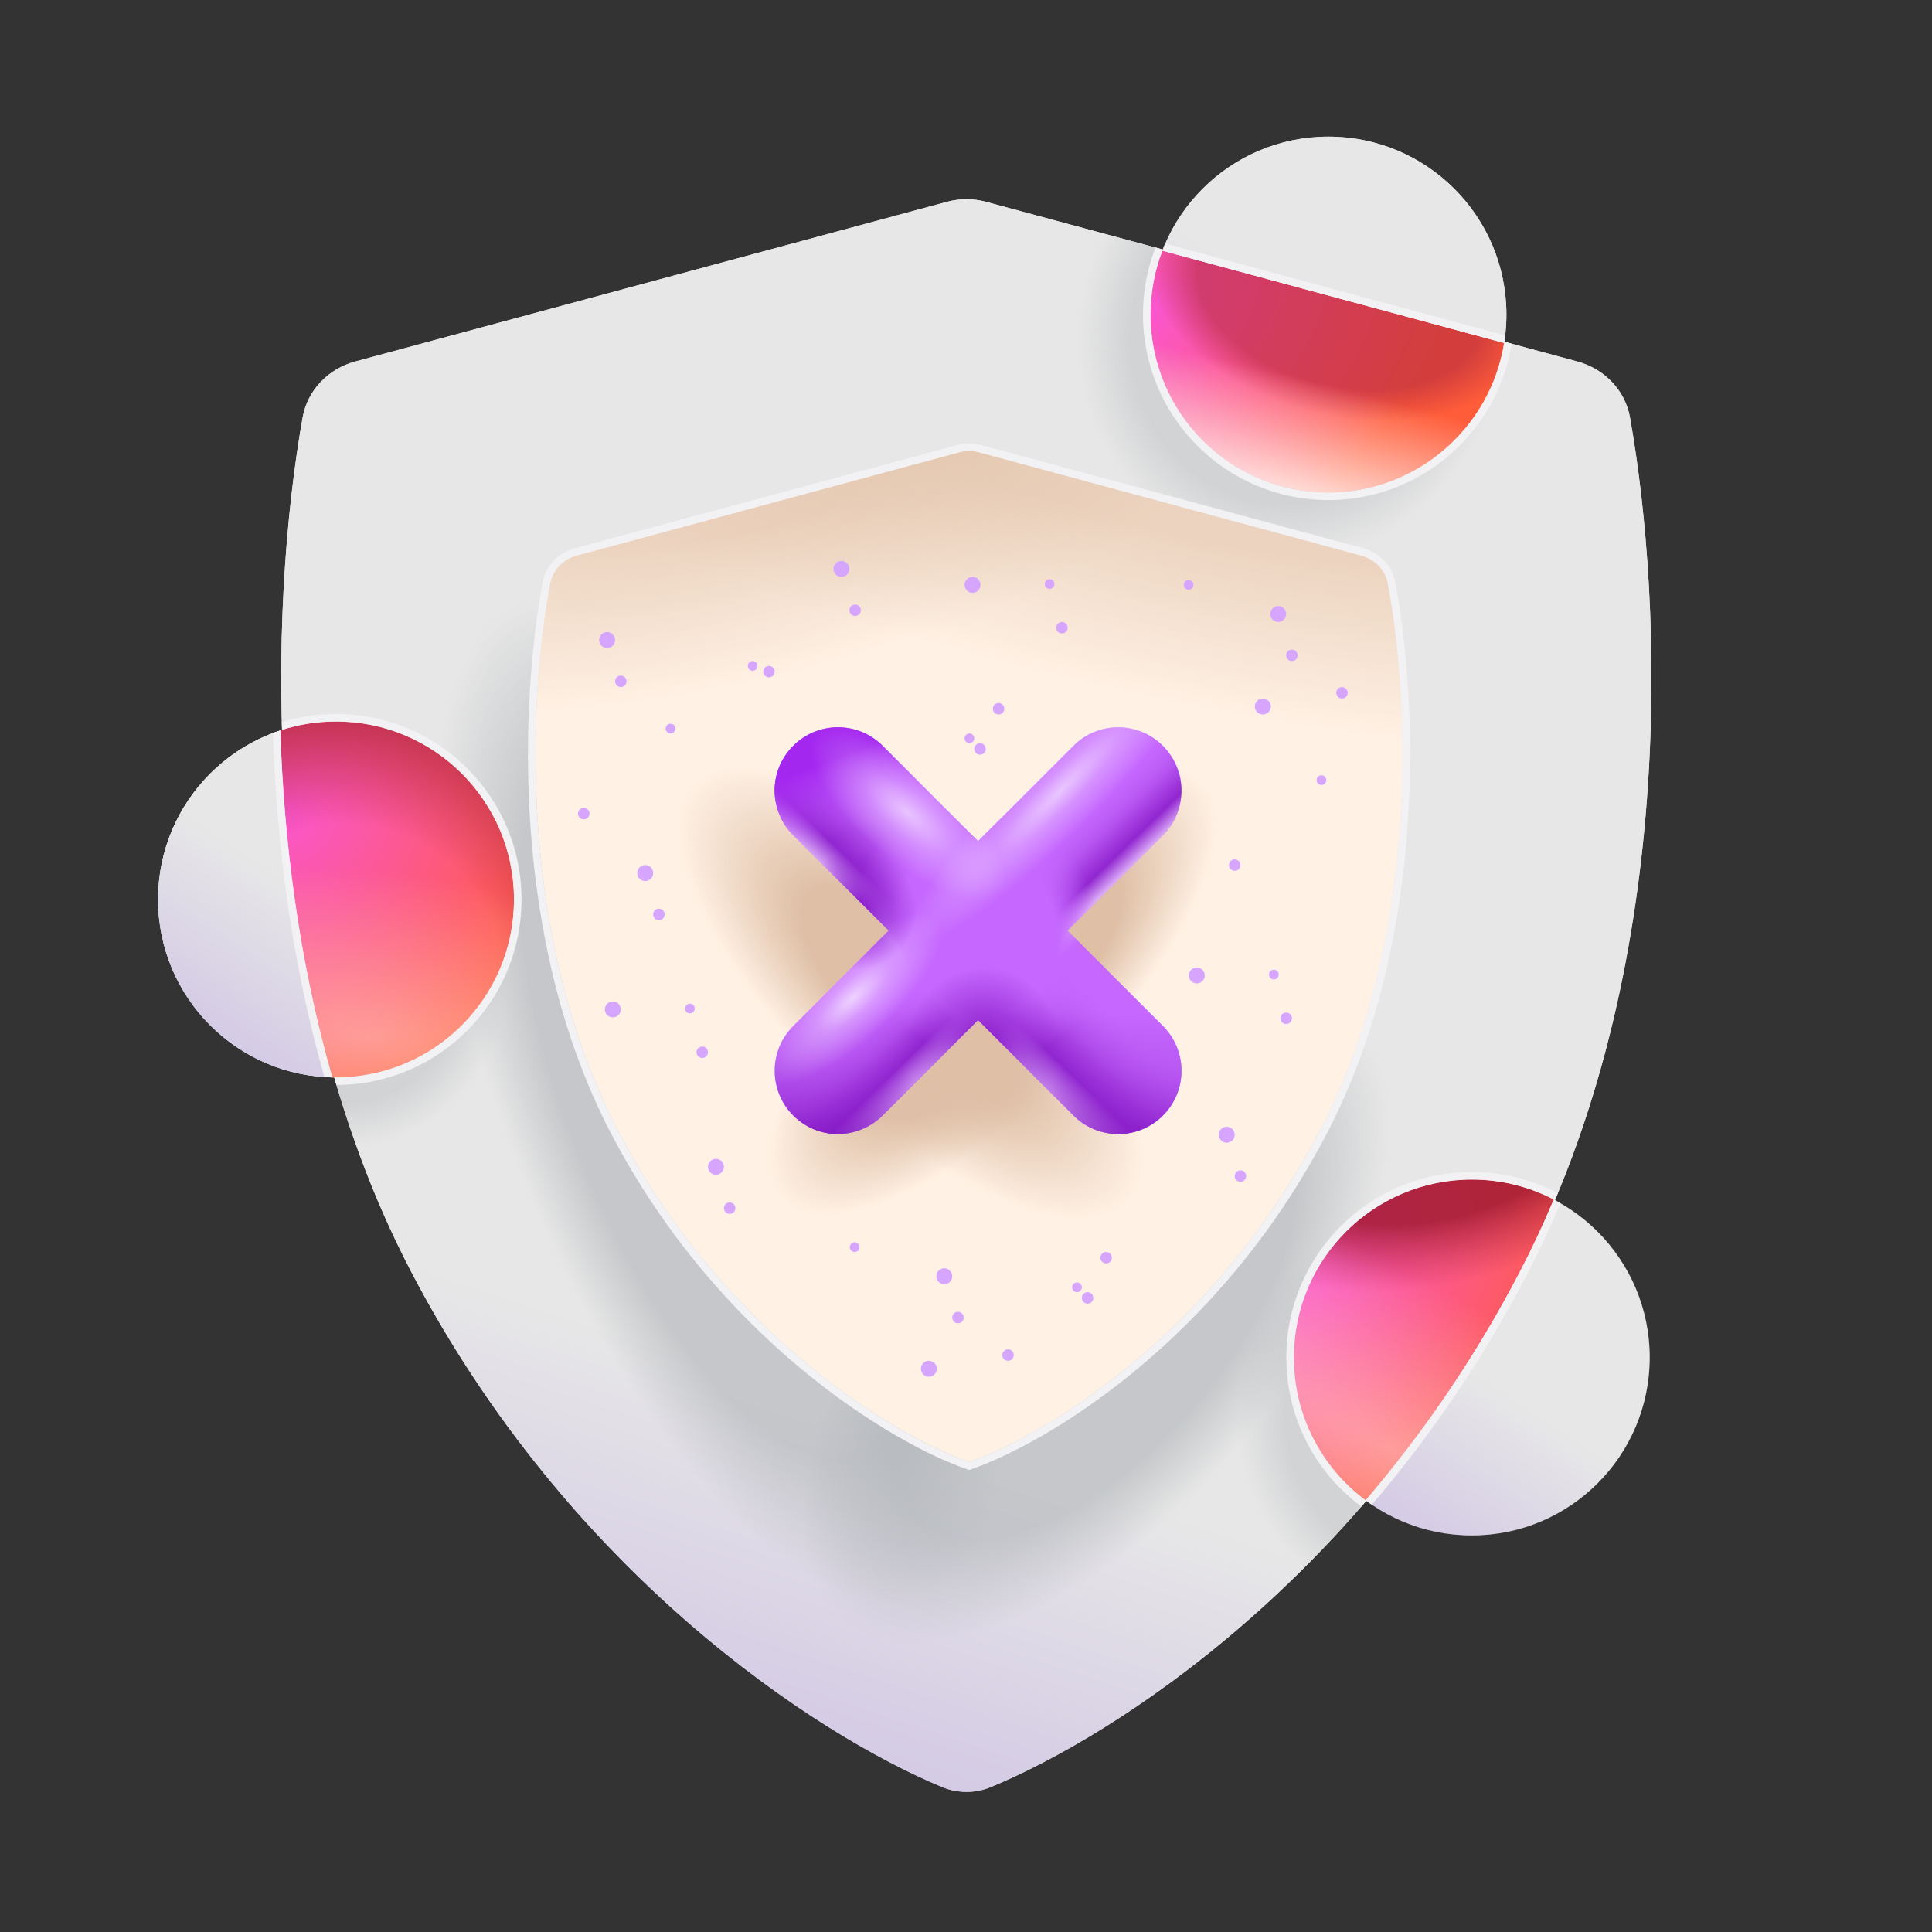 <svg width="192" height="192" viewBox="0 0 192 192" fill="none" xmlns="http://www.w3.org/2000/svg">
<rect x="0" y="0" width="192" height="192" fill="#333333" stroke="none"/>
<path d="M33.029 107.069C33.151 107.071 33.273 107.072 33.395 107.072C43.162 107.072 51.079 99.155 51.079 89.389C51.079 79.622 43.162 71.705 33.395 71.705C31.463 71.705 29.602 72.015 27.861 72.588C28.202 83.449 29.666 95.372 33.029 107.069Z" fill="#F5858F"/>
<path d="M30.077 41.486C26.813 59.827 25.302 96.616 40.887 126.426C56.463 156.221 80.946 172.333 93.627 177.594C95.181 178.239 96.918 178.239 98.472 177.595C110.826 172.474 135.297 156.809 151.16 126.426C166.77 96.528 165.255 59.843 161.985 41.487C161.5 38.763 159.427 36.648 156.756 35.926L98.005 20.061C96.725 19.715 95.376 19.715 94.096 20.06L35.305 35.927C32.635 36.648 30.562 38.763 30.077 41.486Z" fill="url(#paint0_linear_896_5857)"/>
<path d="M30.077 41.486C26.813 59.827 25.302 96.616 40.887 126.426C56.463 156.221 80.946 172.333 93.627 177.594C95.181 178.239 96.918 178.239 98.472 177.595C110.826 172.474 135.297 156.809 151.16 126.426C166.77 96.528 165.255 59.843 161.985 41.487C161.5 38.763 159.427 36.648 156.756 35.926L98.005 20.061C96.725 19.715 95.376 19.715 94.096 20.06L35.305 35.927C32.635 36.648 30.562 38.763 30.077 41.486Z" fill="url(#paint1_radial_896_5857)" fill-opacity="0.6"/>
<path d="M30.077 41.486C26.813 59.827 25.302 96.616 40.887 126.426C56.463 156.221 80.946 172.333 93.627 177.594C95.181 178.239 96.918 178.239 98.472 177.595C110.826 172.474 135.297 156.809 151.16 126.426C166.77 96.528 165.255 59.843 161.985 41.487C161.5 38.763 159.427 36.648 156.756 35.926L98.005 20.061C96.725 19.715 95.376 19.715 94.096 20.06L35.305 35.927C32.635 36.648 30.562 38.763 30.077 41.486Z" fill="url(#paint2_radial_896_5857)" fill-opacity="0.4"/>
<path d="M30.077 41.486C26.813 59.827 25.302 96.616 40.887 126.426C56.463 156.221 80.946 172.333 93.627 177.594C95.181 178.239 96.918 178.239 98.472 177.595C110.826 172.474 135.297 156.809 151.16 126.426C166.77 96.528 165.255 59.843 161.985 41.487C161.5 38.763 159.427 36.648 156.756 35.926L98.005 20.061C96.725 19.715 95.376 19.715 94.096 20.06L35.305 35.927C32.635 36.648 30.562 38.763 30.077 41.486Z" fill="url(#paint3_radial_896_5857)" fill-opacity="0.4"/>
<path d="M30.077 41.486C26.813 59.827 25.302 96.616 40.887 126.426C56.463 156.221 80.946 172.333 93.627 177.594C95.181 178.239 96.918 178.239 98.472 177.595C110.826 172.474 135.297 156.809 151.16 126.426C166.77 96.528 165.255 59.843 161.985 41.487C161.5 38.763 159.427 36.648 156.756 35.926L98.005 20.061C96.725 19.715 95.376 19.715 94.096 20.06L35.305 35.927C32.635 36.648 30.562 38.763 30.077 41.486Z" fill="url(#paint4_radial_896_5857)" fill-opacity="0.4"/>
<path d="M30.077 41.486C26.813 59.827 25.302 96.616 40.887 126.426C56.463 156.221 80.946 172.333 93.627 177.594C95.181 178.239 96.918 178.239 98.472 177.595C110.826 172.474 135.297 156.809 151.16 126.426C166.77 96.528 165.255 59.843 161.985 41.487C161.5 38.763 159.427 36.648 156.756 35.926L98.005 20.061C96.725 19.715 95.376 19.715 94.096 20.06L35.305 35.927C32.635 36.648 30.562 38.763 30.077 41.486Z" fill="url(#paint5_radial_896_5857)" fill-opacity="0.6"/>
<path d="M30.077 41.486C26.813 59.827 25.302 96.616 40.887 126.426C56.463 156.221 80.946 172.333 93.627 177.594C95.181 178.239 96.918 178.239 98.472 177.595C110.826 172.474 135.297 156.809 151.16 126.426C166.77 96.528 165.255 59.843 161.985 41.487C161.5 38.763 159.427 36.648 156.756 35.926L98.005 20.061C96.725 19.715 95.376 19.715 94.096 20.06L35.305 35.927C32.635 36.648 30.562 38.763 30.077 41.486Z" fill="url(#paint6_linear_896_5857)"/>
<path d="M30.077 41.486C26.813 59.827 25.302 96.616 40.887 126.426C56.463 156.221 80.946 172.333 93.627 177.594C95.181 178.239 96.918 178.239 98.472 177.595C110.826 172.474 135.297 156.809 151.16 126.426C166.77 96.528 165.255 59.843 161.985 41.487C161.5 38.763 159.427 36.648 156.756 35.926L98.005 20.061C96.725 19.715 95.376 19.715 94.096 20.06L35.305 35.927C32.635 36.648 30.562 38.763 30.077 41.486Z" fill="url(#paint7_radial_896_5857)" fill-opacity="0.6"/>
<path d="M30.077 41.486C26.813 59.827 25.302 96.616 40.887 126.426C56.463 156.221 80.946 172.333 93.627 177.594C95.181 178.239 96.918 178.239 98.472 177.595C110.826 172.474 135.297 156.809 151.16 126.426C166.77 96.528 165.255 59.843 161.985 41.487C161.5 38.763 159.427 36.648 156.756 35.926L98.005 20.061C96.725 19.715 95.376 19.715 94.096 20.06L35.305 35.927C32.635 36.648 30.562 38.763 30.077 41.486Z" fill="url(#paint8_radial_896_5857)" fill-opacity="0.4"/>
<path d="M30.077 41.486C26.813 59.827 25.302 96.616 40.887 126.426C56.463 156.221 80.946 172.333 93.627 177.594C95.181 178.239 96.918 178.239 98.472 177.595C110.826 172.474 135.297 156.809 151.16 126.426C166.77 96.528 165.255 59.843 161.985 41.487C161.5 38.763 159.427 36.648 156.756 35.926L98.005 20.061C96.725 19.715 95.376 19.715 94.096 20.06L35.305 35.927C32.635 36.648 30.562 38.763 30.077 41.486Z" fill="url(#paint9_radial_896_5857)" fill-opacity="0.4"/>
<path d="M30.077 41.486C26.813 59.827 25.302 96.616 40.887 126.426C56.463 156.221 80.946 172.333 93.627 177.594C95.181 178.239 96.918 178.239 98.472 177.595C110.826 172.474 135.297 156.809 151.16 126.426C166.77 96.528 165.255 59.843 161.985 41.487C161.5 38.763 159.427 36.648 156.756 35.926L98.005 20.061C96.725 19.715 95.376 19.715 94.096 20.06L35.305 35.927C32.635 36.648 30.562 38.763 30.077 41.486Z" fill="url(#paint10_radial_896_5857)" fill-opacity="0.4"/>
<path d="M30.077 41.486C26.813 59.827 25.302 96.616 40.887 126.426C56.463 156.221 80.946 172.333 93.627 177.594C95.181 178.239 96.918 178.239 98.472 177.595C110.826 172.474 135.297 156.809 151.16 126.426C166.77 96.528 165.255 59.843 161.985 41.487C161.5 38.763 159.427 36.648 156.756 35.926L98.005 20.061C96.725 19.715 95.376 19.715 94.096 20.06L35.305 35.927C32.635 36.648 30.562 38.763 30.077 41.486Z" fill="url(#paint11_radial_896_5857)" fill-opacity="0.6"/>
<circle cx="33.395" cy="89.389" r="17.684" fill="url(#paint12_linear_896_5857)"/>
<circle cx="33.395" cy="89.389" r="17.684" fill="url(#paint13_linear_896_5857)"/>
<circle cx="33.395" cy="89.389" r="17.684" fill="url(#paint14_linear_896_5857)"/>
<path d="M54.669 57.996C52.533 69.392 51.374 93.143 61.403 112.326C71.932 132.466 88.892 142.726 96.31 145.291C103.454 142.814 120.439 132.905 131.183 112.326C141.228 93.086 140.066 69.405 137.926 57.997C137.671 56.637 136.636 55.575 135.3 55.214L97.287 44.949C96.647 44.776 95.973 44.776 95.333 44.949L57.295 55.215C55.96 55.575 54.924 56.637 54.669 57.996Z" fill="url(#paint15_radial_896_5857)"/>
<path d="M54.669 57.996C52.533 69.392 51.374 93.143 61.403 112.326C71.932 132.466 88.892 142.726 96.31 145.291C103.454 142.814 120.439 132.905 131.183 112.326C141.228 93.086 140.066 69.405 137.926 57.997C137.671 56.637 136.636 55.575 135.3 55.214L97.287 44.949C96.647 44.776 95.973 44.776 95.333 44.949L57.295 55.215C55.96 55.575 54.924 56.637 54.669 57.996Z" fill="url(#paint16_radial_896_5857)" fill-opacity="0.6"/>
<path d="M54.669 57.996C52.533 69.392 51.374 93.143 61.403 112.326C71.932 132.466 88.892 142.726 96.31 145.291C103.454 142.814 120.439 132.905 131.183 112.326C141.228 93.086 140.066 69.405 137.926 57.997C137.671 56.637 136.636 55.575 135.3 55.214L97.287 44.949C96.647 44.776 95.973 44.776 95.333 44.949L57.295 55.215C55.96 55.575 54.924 56.637 54.669 57.996Z" fill="url(#paint17_radial_896_5857)" fill-opacity="0.6"/>
<path d="M54.669 57.996C52.533 69.392 51.374 93.143 61.403 112.326C71.932 132.466 88.892 142.726 96.31 145.291C103.454 142.814 120.439 132.905 131.183 112.326C141.228 93.086 140.066 69.405 137.926 57.997C137.671 56.637 136.636 55.575 135.3 55.214L97.287 44.949C96.647 44.776 95.973 44.776 95.333 44.949L57.295 55.215C55.96 55.575 54.924 56.637 54.669 57.996Z" fill="url(#paint18_radial_896_5857)"/>
<path d="M54.669 57.996C52.533 69.392 51.374 93.143 61.403 112.326C71.932 132.466 88.892 142.726 96.31 145.291C103.454 142.814 120.439 132.905 131.183 112.326C141.228 93.086 140.066 69.405 137.926 57.997C137.671 56.637 136.636 55.575 135.3 55.214L97.287 44.949C96.647 44.776 95.973 44.776 95.333 44.949L57.295 55.215C55.96 55.575 54.924 56.637 54.669 57.996Z" fill="url(#paint19_radial_896_5857)"/>
<path fill-rule="evenodd" clip-rule="evenodd" d="M96.31 146.085L96.065 146C88.483 143.378 71.364 132.998 60.738 112.674C50.598 93.277 51.781 69.33 53.932 57.858C54.243 56.199 55.503 54.922 57.099 54.491L95.137 44.225L95.332 44.947L95.137 44.225C95.905 44.017 96.715 44.017 97.483 44.225L135.496 54.49C137.092 54.921 138.352 56.199 138.664 57.859C140.818 69.344 142.004 93.221 131.847 112.673C121.005 133.441 103.858 143.467 96.556 146L96.31 146.085ZM96.31 145.291C88.892 142.726 71.932 132.466 61.403 112.326C51.374 93.143 52.533 69.392 54.669 57.996C54.924 56.637 55.96 55.575 57.295 55.215L95.333 44.949C95.973 44.776 96.647 44.776 97.287 44.949L135.3 55.214C136.635 55.575 137.671 56.637 137.926 57.997C140.066 69.405 141.228 93.086 131.183 112.326C120.438 132.905 103.454 142.814 96.31 145.291Z" fill="#F2F1F3"/>
<path d="M115.568 74.118C113.113 71.663 109.134 71.663 106.679 74.118L97.198 83.599L87.717 74.118C85.263 71.663 81.283 71.663 78.829 74.118C76.374 76.572 76.374 80.552 78.829 83.006L88.31 92.487L78.829 101.968C76.374 104.423 76.374 108.402 78.829 110.856C81.283 113.311 85.263 113.311 87.717 110.856L97.198 101.376L106.679 110.856C109.134 113.311 113.113 113.311 115.568 110.856C118.022 108.402 118.022 104.423 115.568 101.968L106.087 92.487L115.568 83.006C118.022 80.552 118.022 76.572 115.568 74.118Z" fill="#C668FF"/>
<path d="M115.568 74.118C113.113 71.663 109.134 71.663 106.679 74.118L97.198 83.599L87.717 74.118C85.263 71.663 81.283 71.663 78.829 74.118C76.374 76.572 76.374 80.552 78.829 83.006L88.31 92.487L78.829 101.968C76.374 104.423 76.374 108.402 78.829 110.856C81.283 113.311 85.263 113.311 87.717 110.856L97.198 101.376L106.679 110.856C109.134 113.311 113.113 113.311 115.568 110.856C118.022 108.402 118.022 104.423 115.568 101.968L106.087 92.487L115.568 83.006C118.022 80.552 118.022 76.572 115.568 74.118Z" fill="url(#paint20_linear_896_5857)"/>
<path d="M115.568 74.118C113.113 71.663 109.134 71.663 106.679 74.118L97.198 83.599L87.717 74.118C85.263 71.663 81.283 71.663 78.829 74.118C76.374 76.572 76.374 80.552 78.829 83.006L88.31 92.487L78.829 101.968C76.374 104.423 76.374 108.402 78.829 110.856C81.283 113.311 85.263 113.311 87.717 110.856L97.198 101.376L106.679 110.856C109.134 113.311 113.113 113.311 115.568 110.856C118.022 108.402 118.022 104.423 115.568 101.968L106.087 92.487L115.568 83.006C118.022 80.552 118.022 76.572 115.568 74.118Z" fill="url(#paint21_linear_896_5857)"/>
<path d="M115.568 74.118C113.113 71.663 109.134 71.663 106.679 74.118L97.198 83.599L87.717 74.118C85.263 71.663 81.283 71.663 78.829 74.118C76.374 76.572 76.374 80.552 78.829 83.006L88.31 92.487L78.829 101.968C76.374 104.423 76.374 108.402 78.829 110.856C81.283 113.311 85.263 113.311 87.717 110.856L97.198 101.376L106.679 110.856C109.134 113.311 113.113 113.311 115.568 110.856C118.022 108.402 118.022 104.423 115.568 101.968L106.087 92.487L115.568 83.006C118.022 80.552 118.022 76.572 115.568 74.118Z" fill="url(#paint22_linear_896_5857)"/>
<path d="M115.568 74.118C113.113 71.663 109.134 71.663 106.679 74.118L97.198 83.599L87.717 74.118C85.263 71.663 81.283 71.663 78.829 74.118C76.374 76.572 76.374 80.552 78.829 83.006L88.31 92.487L78.829 101.968C76.374 104.423 76.374 108.402 78.829 110.856C81.283 113.311 85.263 113.311 87.717 110.856L97.198 101.376L106.679 110.856C109.134 113.311 113.113 113.311 115.568 110.856C118.022 108.402 118.022 104.423 115.568 101.968L106.087 92.487L115.568 83.006C118.022 80.552 118.022 76.572 115.568 74.118Z" fill="url(#paint23_linear_896_5857)"/>
<path d="M115.568 74.118C113.113 71.663 109.134 71.663 106.679 74.118L97.198 83.599L87.717 74.118C85.263 71.663 81.283 71.663 78.829 74.118C76.374 76.572 76.374 80.552 78.829 83.006L88.31 92.487L78.829 101.968C76.374 104.423 76.374 108.402 78.829 110.856C81.283 113.311 85.263 113.311 87.717 110.856L97.198 101.376L106.679 110.856C109.134 113.311 113.113 113.311 115.568 110.856C118.022 108.402 118.022 104.423 115.568 101.968L106.087 92.487L115.568 83.006C118.022 80.552 118.022 76.572 115.568 74.118Z" fill="url(#paint24_radial_896_5857)"/>
<path d="M115.568 74.118C113.113 71.663 109.134 71.663 106.679 74.118L97.198 83.599L87.717 74.118C85.263 71.663 81.283 71.663 78.829 74.118C76.374 76.572 76.374 80.552 78.829 83.006L88.31 92.487L78.829 101.968C76.374 104.423 76.374 108.402 78.829 110.856C81.283 113.311 85.263 113.311 87.717 110.856L97.198 101.376L106.679 110.856C109.134 113.311 113.113 113.311 115.568 110.856C118.022 108.402 118.022 104.423 115.568 101.968L106.087 92.487L115.568 83.006C118.022 80.552 118.022 76.572 115.568 74.118Z" fill="url(#paint25_radial_896_5857)" fill-opacity="0.62"/>
<path d="M115.568 74.118C113.113 71.663 109.134 71.663 106.679 74.118L97.198 83.599L87.717 74.118C85.263 71.663 81.283 71.663 78.829 74.118C76.374 76.572 76.374 80.552 78.829 83.006L88.31 92.487L78.829 101.968C76.374 104.423 76.374 108.402 78.829 110.856C81.283 113.311 85.263 113.311 87.717 110.856L97.198 101.376L106.679 110.856C109.134 113.311 113.113 113.311 115.568 110.856C118.022 108.402 118.022 104.423 115.568 101.968L106.087 92.487L115.568 83.006C118.022 80.552 118.022 76.572 115.568 74.118Z" fill="url(#paint26_radial_896_5857)" fill-opacity="0.6"/>
<path d="M115.568 74.118C113.113 71.663 109.134 71.663 106.679 74.118L97.198 83.599L87.717 74.118C85.263 71.663 81.283 71.663 78.829 74.118C76.374 76.572 76.374 80.552 78.829 83.006L88.31 92.487L78.829 101.968C76.374 104.423 76.374 108.402 78.829 110.856C81.283 113.311 85.263 113.311 87.717 110.856L97.198 101.376L106.679 110.856C109.134 113.311 113.113 113.311 115.568 110.856C118.022 108.402 118.022 104.423 115.568 101.968L106.087 92.487L115.568 83.006C118.022 80.552 118.022 76.572 115.568 74.118Z" fill="url(#paint27_radial_896_5857)" fill-opacity="0.7"/>
<path d="M115.568 74.118C113.113 71.663 109.134 71.663 106.679 74.118L97.198 83.599L87.717 74.118C85.263 71.663 81.283 71.663 78.829 74.118C76.374 76.572 76.374 80.552 78.829 83.006L88.31 92.487L78.829 101.968C76.374 104.423 76.374 108.402 78.829 110.856C81.283 113.311 85.263 113.311 87.717 110.856L97.198 101.376L106.679 110.856C109.134 113.311 113.113 113.311 115.568 110.856C118.022 108.402 118.022 104.423 115.568 101.968L106.087 92.487L115.568 83.006C118.022 80.552 118.022 76.572 115.568 74.118Z" fill="url(#paint28_radial_896_5857)"/>
<path d="M115.568 74.118C113.113 71.663 109.134 71.663 106.679 74.118L97.198 83.599L87.717 74.118C85.263 71.663 81.283 71.663 78.829 74.118C76.374 76.572 76.374 80.552 78.829 83.006L88.31 92.487L78.829 101.968C76.374 104.423 76.374 108.402 78.829 110.856C81.283 113.311 85.263 113.311 87.717 110.856L97.198 101.376L106.679 110.856C109.134 113.311 113.113 113.311 115.568 110.856C118.022 108.402 118.022 104.423 115.568 101.968L106.087 92.487L115.568 83.006C118.022 80.552 118.022 76.572 115.568 74.118Z" fill="url(#paint29_radial_896_5857)"/>
<circle cx="132.021" cy="31.264" r="17.684" fill="url(#paint30_linear_896_5857)"/>
<circle cx="132.021" cy="31.264" r="17.684" fill="url(#paint31_linear_896_5857)"/>
<path d="M149.48 34.085C148.13 42.511 140.827 48.948 132.021 48.948C122.254 48.948 114.337 41.031 114.337 31.264C114.337 29.025 114.753 26.884 115.512 24.912L149.48 34.085Z" fill="url(#paint32_radial_896_5857)"/>
<path d="M149.48 34.085C148.13 42.511 140.827 48.948 132.021 48.948C122.254 48.948 114.337 41.031 114.337 31.264C114.337 29.025 114.753 26.884 115.512 24.912L149.48 34.085Z" fill="url(#paint33_radial_896_5857)" fill-opacity="0.6"/>
<path d="M149.48 34.085C148.13 42.511 140.827 48.948 132.021 48.948C122.254 48.948 114.337 41.031 114.337 31.264C114.337 29.025 114.753 26.884 115.512 24.912L149.48 34.085Z" fill="url(#paint34_radial_896_5857)" fill-opacity="0.9"/>
<path d="M33.029 107.069C33.151 107.071 33.273 107.072 33.395 107.072C43.162 107.072 51.079 99.155 51.079 89.389C51.079 79.622 43.162 71.705 33.395 71.705C31.463 71.705 29.602 72.015 27.861 72.588C28.202 83.449 29.666 95.372 33.029 107.069Z" fill="url(#paint35_radial_896_5857)"/>
<path d="M33.029 107.069C33.151 107.071 33.273 107.072 33.395 107.072C43.162 107.072 51.079 99.155 51.079 89.389C51.079 79.622 43.162 71.705 33.395 71.705C31.463 71.705 29.602 72.015 27.861 72.588C28.202 83.449 29.666 95.372 33.029 107.069Z" fill="url(#paint36_radial_896_5857)" fill-opacity="0.8"/>
<path d="M33.029 107.069C33.151 107.071 33.273 107.072 33.395 107.072C43.162 107.072 51.079 99.155 51.079 89.389C51.079 79.622 43.162 71.705 33.395 71.705C31.463 71.705 29.602 72.015 27.861 72.588C28.202 83.449 29.666 95.372 33.029 107.069Z" fill="url(#paint37_radial_896_5857)" fill-opacity="0.4"/>
<circle cx="146.265" cy="134.907" r="17.684" fill="url(#paint38_linear_896_5857)"/>
<path d="M154.417 119.211C151.978 117.941 149.205 117.224 146.265 117.224C136.498 117.224 128.581 125.141 128.581 134.907C128.581 140.72 131.386 145.879 135.717 149.102C141.19 142.713 146.444 135.213 150.991 126.504C152.24 124.112 153.38 121.677 154.417 119.211Z" fill="url(#paint39_radial_896_5857)"/>
<path d="M154.417 119.211C151.978 117.941 149.205 117.224 146.265 117.224C136.498 117.224 128.581 125.141 128.581 134.907C128.581 140.72 131.386 145.879 135.717 149.102C141.19 142.713 146.444 135.213 150.991 126.504C152.24 124.112 153.38 121.677 154.417 119.211Z" fill="url(#paint40_radial_896_5857)" fill-opacity="0.8"/>
<path d="M154.417 119.211C151.978 117.941 149.205 117.224 146.265 117.224C136.498 117.224 128.581 125.141 128.581 134.907C128.581 140.72 131.386 145.879 135.717 149.102C141.19 142.713 146.444 135.213 150.991 126.504C152.24 124.112 153.38 121.677 154.417 119.211Z" fill="url(#paint41_radial_896_5857)" fill-opacity="0.4"/>
<path fill-rule="evenodd" clip-rule="evenodd" d="M154.819 118.574L154.763 118.546C152.22 117.222 149.328 116.474 146.265 116.474C136.084 116.474 127.831 124.727 127.831 134.907C127.831 140.968 130.756 146.345 135.269 149.703L135.287 149.717C140.975 143.179 146.447 135.452 151.16 126.427C152.503 123.854 153.719 121.231 154.819 118.574ZM128.581 134.907C128.581 140.72 131.386 145.879 135.717 149.102C141.19 142.713 146.444 135.213 150.991 126.504C152.24 124.112 153.38 121.677 154.417 119.211C151.978 117.941 149.205 117.224 146.265 117.224C136.498 117.224 128.581 125.141 128.581 134.907Z" fill="#F2F1F3"/>
<path d="M155.078 119.573C154.041 122.033 152.903 124.463 151.656 126.851C147.093 135.591 141.822 143.121 136.33 149.539C136.122 149.397 135.918 149.252 135.717 149.102C141.19 142.713 146.444 135.213 150.991 126.504C152.24 124.112 153.38 121.677 154.417 119.211C154.64 119.327 154.861 119.448 155.078 119.573Z" fill="#F2F1F3"/>
<path d="M97.443 58.126C97.443 58.564 97.088 58.919 96.65 58.919C96.212 58.919 95.858 58.564 95.858 58.126C95.858 57.688 96.212 57.334 96.65 57.334C97.088 57.334 97.443 57.688 97.443 58.126Z" fill="#D6A5FF"/>
<path d="M126.29 70.213C126.29 70.651 125.935 71.006 125.497 71.006C125.059 71.006 124.705 70.651 124.705 70.213C124.705 69.776 125.059 69.421 125.497 69.421C125.935 69.421 126.29 69.776 126.29 70.213Z" fill="#D6A5FF"/>
<path d="M127.027 61.813C127.465 61.813 127.819 61.458 127.819 61.02C127.819 60.583 127.465 60.228 127.027 60.228C126.589 60.228 126.234 60.583 126.234 61.02C126.234 61.458 126.589 61.813 127.027 61.813Z" fill="#D6A5FF"/>
<path d="M106.104 62.383C106.104 62.697 105.849 62.952 105.535 62.952C105.22 62.952 104.965 62.697 104.965 62.383C104.965 62.068 105.22 61.813 105.535 61.813C105.849 61.813 106.104 62.068 106.104 62.383Z" fill="#D6A5FF"/>
<path d="M99.237 71.006C99.552 71.006 99.807 70.751 99.807 70.436C99.807 70.121 99.552 69.866 99.237 69.866C98.922 69.866 98.667 70.121 98.667 70.436C98.667 70.751 98.922 71.006 99.237 71.006Z" fill="#D6A5FF"/>
<path d="M123.271 85.972C123.271 86.286 123.016 86.541 122.701 86.541C122.387 86.541 122.132 86.286 122.132 85.972C122.132 85.657 122.387 85.402 122.701 85.402C123.016 85.402 123.271 85.657 123.271 85.972Z" fill="#D6A5FF"/>
<path d="M97.394 75C97.709 75 97.964 74.745 97.964 74.43C97.964 74.115 97.709 73.86 97.394 73.86C97.079 73.86 96.825 74.115 96.825 74.43C96.825 74.745 97.079 75 97.394 75Z" fill="#D6A5FF"/>
<path d="M128.389 65.695C128.704 65.695 128.959 65.44 128.959 65.125C128.959 64.81 128.704 64.555 128.389 64.555C128.074 64.555 127.819 64.81 127.819 65.125C127.819 65.44 128.074 65.695 128.389 65.695Z" fill="#D6A5FF"/>
<path d="M133.936 68.851C133.936 69.166 133.681 69.421 133.367 69.421C133.052 69.421 132.797 69.166 132.797 68.851C132.797 68.536 133.052 68.281 133.367 68.281C133.681 68.281 133.936 68.536 133.936 68.851Z" fill="#D6A5FF"/>
<path d="M104.308 58.522C104.575 58.522 104.792 58.306 104.792 58.039C104.792 57.772 104.575 57.556 104.308 57.556C104.042 57.556 103.825 57.772 103.825 58.039C103.825 58.306 104.042 58.522 104.308 58.522Z" fill="#D6A5FF"/>
<path d="M96.341 73.86C96.608 73.86 96.825 73.644 96.825 73.377C96.825 73.11 96.608 72.894 96.341 72.894C96.075 72.894 95.858 73.11 95.858 73.377C95.858 73.644 96.075 73.86 96.341 73.86Z" fill="#D6A5FF"/>
<path d="M118.605 58.126C118.605 58.393 118.389 58.609 118.122 58.609C117.855 58.609 117.639 58.393 117.639 58.126C117.639 57.859 117.855 57.643 118.122 57.643C118.389 57.643 118.605 57.859 118.605 58.126Z" fill="#D6A5FF"/>
<path d="M131.326 78.01C131.593 78.01 131.809 77.793 131.809 77.527C131.809 77.26 131.593 77.044 131.326 77.044C131.059 77.044 130.843 77.26 130.843 77.527C130.843 77.793 131.059 78.01 131.326 78.01Z" fill="#D6A5FF"/>
<path d="M76.989 66.748C76.989 67.062 76.734 67.318 76.419 67.318C76.104 67.318 75.849 67.062 75.849 66.748C75.849 66.433 76.104 66.178 76.419 66.178C76.734 66.178 76.989 66.433 76.989 66.748Z" fill="#D6A5FF"/>
<path d="M75.279 66.178C75.279 66.445 75.063 66.661 74.796 66.661C74.529 66.661 74.313 66.445 74.313 66.178C74.313 65.911 74.529 65.695 74.796 65.695C75.063 65.695 75.279 65.911 75.279 66.178Z" fill="#D6A5FF"/>
<path d="M93.102 136.026C93.102 136.464 92.748 136.818 92.31 136.818C91.872 136.818 91.517 136.464 91.517 136.026C91.517 135.588 91.872 135.233 92.31 135.233C92.748 135.233 93.102 135.588 93.102 136.026Z" fill="#D6A5FF"/>
<path d="M93.839 127.625C94.277 127.625 94.632 127.27 94.632 126.833C94.632 126.395 94.277 126.04 93.839 126.04C93.401 126.04 93.047 126.395 93.047 126.833C93.047 127.27 93.401 127.625 93.839 127.625Z" fill="#D6A5FF"/>
<path d="M95.201 131.507C95.516 131.507 95.771 131.252 95.771 130.938C95.771 130.623 95.516 130.368 95.201 130.368C94.887 130.368 94.632 130.623 94.632 130.938C94.632 131.252 94.887 131.507 95.201 131.507Z" fill="#D6A5FF"/>
<path d="M100.749 134.664C100.749 134.978 100.494 135.233 100.179 135.233C99.864 135.233 99.609 134.978 99.609 134.664C99.609 134.349 99.864 134.094 100.179 134.094C100.494 134.094 100.749 134.349 100.749 134.664Z" fill="#D6A5FF"/>
<path d="M85.418 123.938C85.418 124.205 85.201 124.422 84.934 124.422C84.668 124.422 84.451 124.205 84.451 123.938C84.451 123.672 84.668 123.455 84.934 123.455C85.201 123.455 85.418 123.672 85.418 123.938Z" fill="#D6A5FF"/>
<path d="M58.584 80.856C58.584 81.171 58.329 81.426 58.014 81.426C57.699 81.426 57.444 81.171 57.444 80.856C57.444 80.541 57.699 80.286 58.014 80.286C58.329 80.286 58.584 80.541 58.584 80.856Z" fill="#D6A5FF"/>
<path d="M66.639 72.894C66.905 72.894 67.122 72.678 67.122 72.411C67.122 72.144 66.905 71.928 66.639 71.928C66.372 71.928 66.155 72.144 66.155 72.411C66.155 72.678 66.372 72.894 66.639 72.894Z" fill="#D6A5FF"/>
<path d="M119.727 96.939C119.727 97.376 119.373 97.731 118.935 97.731C118.497 97.731 118.142 97.376 118.142 96.939C118.142 96.501 118.497 96.146 118.935 96.146C119.373 96.146 119.727 96.501 119.727 96.939Z" fill="#D6A5FF"/>
<path d="M128.389 101.195C128.389 101.51 128.134 101.765 127.819 101.765C127.504 101.765 127.249 101.51 127.249 101.195C127.249 100.88 127.504 100.625 127.819 100.625C128.134 100.625 128.389 100.88 128.389 101.195Z" fill="#D6A5FF"/>
<path d="M126.593 97.335C126.86 97.335 127.076 97.118 127.076 96.852C127.076 96.585 126.86 96.369 126.593 96.369C126.326 96.369 126.11 96.585 126.11 96.852C126.11 97.118 126.326 97.335 126.593 97.335Z" fill="#D6A5FF"/>
<path d="M61.696 100.313C61.696 100.751 61.342 101.106 60.904 101.106C60.466 101.106 60.111 100.751 60.111 100.313C60.111 99.876 60.466 99.521 60.904 99.521C61.342 99.521 61.696 99.876 61.696 100.313Z" fill="#D6A5FF"/>
<path d="M70.358 104.57C70.358 104.885 70.103 105.14 69.788 105.14C69.473 105.14 69.218 104.885 69.218 104.57C69.218 104.255 69.473 104 69.788 104C70.103 104 70.358 104.255 70.358 104.57Z" fill="#D6A5FF"/>
<path d="M68.562 100.71C68.829 100.71 69.045 100.494 69.045 100.227C69.045 99.96 68.829 99.744 68.562 99.744C68.295 99.744 68.079 99.96 68.079 100.227C68.079 100.494 68.295 100.71 68.562 100.71Z" fill="#D6A5FF"/>
<path d="M109.925 125.561C110.24 125.561 110.494 125.306 110.494 124.991C110.494 124.677 110.24 124.422 109.925 124.422C109.61 124.422 109.355 124.677 109.355 124.991C109.355 125.306 109.61 125.561 109.925 125.561Z" fill="#D6A5FF"/>
<path d="M108.082 129.555C108.397 129.555 108.652 129.3 108.652 128.985C108.652 128.671 108.397 128.415 108.082 128.415C107.767 128.415 107.512 128.671 107.512 128.985C107.512 129.3 107.767 129.555 108.082 129.555Z" fill="#D6A5FF"/>
<path d="M107.029 128.415C107.295 128.415 107.512 128.199 107.512 127.932C107.512 127.666 107.295 127.449 107.029 127.449C106.762 127.449 106.545 127.666 106.545 127.932C106.545 128.199 106.762 128.415 107.029 128.415Z" fill="#D6A5FF"/>
<path d="M121.909 113.563C122.347 113.563 122.701 113.208 122.701 112.77C122.701 112.333 122.347 111.978 121.909 111.978C121.471 111.978 121.117 112.333 121.117 112.77C121.117 113.208 121.471 113.563 121.909 113.563Z" fill="#D6A5FF"/>
<path d="M123.271 117.445C123.586 117.445 123.841 117.19 123.841 116.875C123.841 116.56 123.586 116.305 123.271 116.305C122.956 116.305 122.701 116.56 122.701 116.875C122.701 117.19 122.956 117.445 123.271 117.445Z" fill="#D6A5FF"/>
<path d="M71.15 116.75C71.588 116.75 71.943 116.395 71.943 115.958C71.943 115.52 71.588 115.165 71.15 115.165C70.712 115.165 70.358 115.52 70.358 115.958C70.358 116.395 70.712 116.75 71.15 116.75Z" fill="#D6A5FF"/>
<path d="M72.513 120.632C72.828 120.632 73.082 120.377 73.082 120.063C73.082 119.748 72.828 119.493 72.513 119.493C72.198 119.493 71.943 119.748 71.943 120.063C71.943 120.377 72.198 120.632 72.513 120.632Z" fill="#D6A5FF"/>
<path d="M64.119 87.557C64.557 87.557 64.912 87.202 64.912 86.764C64.912 86.326 64.557 85.972 64.119 85.972C63.681 85.972 63.327 86.326 63.327 86.764C63.327 87.202 63.681 87.557 64.119 87.557Z" fill="#D6A5FF"/>
<path d="M65.481 91.439C65.796 91.439 66.051 91.184 66.051 90.869C66.051 90.554 65.796 90.299 65.481 90.299C65.166 90.299 64.912 90.554 64.912 90.869C64.912 91.184 65.166 91.439 65.481 91.439Z" fill="#D6A5FF"/>
<path d="M83.619 57.334C84.057 57.334 84.412 56.979 84.412 56.541C84.412 56.103 84.057 55.748 83.619 55.748C83.181 55.748 82.826 56.103 82.826 56.541C82.826 56.979 83.181 57.334 83.619 57.334Z" fill="#D6A5FF"/>
<path d="M84.981 61.216C85.296 61.216 85.551 60.961 85.551 60.646C85.551 60.331 85.296 60.076 84.981 60.076C84.666 60.076 84.412 60.331 84.412 60.646C84.412 60.961 84.666 61.216 84.981 61.216Z" fill="#D6A5FF"/>
<path d="M60.334 64.399C60.772 64.399 61.126 64.044 61.126 63.607C61.126 63.169 60.772 62.814 60.334 62.814C59.896 62.814 59.541 63.169 59.541 63.607C59.541 64.044 59.896 64.399 60.334 64.399Z" fill="#D6A5FF"/>
<path d="M61.696 68.281C62.011 68.281 62.266 68.026 62.266 67.711C62.266 67.397 62.011 67.142 61.696 67.142C61.381 67.142 61.126 67.397 61.126 67.711C61.126 68.026 61.381 68.281 61.696 68.281Z" fill="#D6A5FF"/>
<path d="M115.799 24.212L149.584 33.336C149.555 33.587 149.52 33.837 149.48 34.084L115.512 24.911C114.805 26.748 114.395 28.733 114.343 30.807C114.402 28.467 114.916 26.241 115.799 24.212Z" fill="#F2F1F3"/>
<path fill-rule="evenodd" clip-rule="evenodd" d="M114.827 24.603L114.812 24.642C114.021 26.698 113.587 28.931 113.587 31.264C113.587 41.444 121.84 49.697 132.021 49.697C141.201 49.697 148.813 42.987 150.221 34.203L150.227 34.163L114.827 24.603ZM115.512 24.911L149.48 34.084C148.13 42.51 140.827 48.947 132.021 48.947C122.254 48.947 114.337 41.03 114.337 31.264C114.337 29.024 114.753 26.883 115.512 24.911Z" fill="#F2F1F3"/>
<path d="M32.239 107.035C28.929 95.429 27.473 83.621 27.119 72.851C27.364 72.758 27.611 72.671 27.861 72.588C28.202 83.449 29.666 95.372 33.029 107.069C32.764 107.063 32.501 107.052 32.239 107.035Z" fill="#F2F1F3"/>
<path d="M33.395 107.072C33.395 107.072 33.395 107.072 33.395 107.072V107.072Z" fill="#F2F1F3"/>
<path d="M33.44 107.822C43.6 107.798 51.829 99.555 51.829 89.389C51.829 79.208 43.576 70.955 33.395 70.955C31.522 70.955 29.713 71.235 28.008 71.755C28.015 72.014 28.022 72.273 28.03 72.534C29.723 71.995 31.525 71.705 33.395 71.705C43.162 71.705 51.079 79.622 51.079 89.389C51.079 99.155 43.162 107.072 33.395 107.072C33.337 107.072 33.279 107.072 33.221 107.071C33.293 107.322 33.366 107.572 33.44 107.822Z" fill="#F2F1F3"/>
<defs>
<linearGradient id="paint0_linear_896_5857" x1="67.186" y1="88.978" x2="17.563" y2="238.975" gradientUnits="userSpaceOnUse">
<stop offset="0.271" stop-color="#E7E7E7"/>
<stop offset="0.641" stop-color="#C5B4E3"/>
</linearGradient>
<radialGradient id="paint1_radial_896_5857" cx="0" cy="0" r="1" gradientUnits="userSpaceOnUse" gradientTransform="translate(108.971 131.277) rotate(-139.559) scale(40.038 81.867)">
<stop offset="0.327" stop-color="#AFB3B7"/>
<stop offset="0.478" stop-color="#AFB3B7" stop-opacity="0"/>
</radialGradient>
<radialGradient id="paint2_radial_896_5857" cx="0" cy="0" r="1" gradientUnits="userSpaceOnUse" gradientTransform="translate(32.625 96.241) rotate(49.55) scale(38.438 36.218)">
<stop offset="0.356" stop-color="#AFB3B7"/>
<stop offset="0.478" stop-color="#AFB3B7" stop-opacity="0"/>
</radialGradient>
<radialGradient id="paint3_radial_896_5857" cx="0" cy="0" r="1" gradientUnits="userSpaceOnUse" gradientTransform="translate(128.25 33.241) rotate(101.129) scale(46.627 43.934)">
<stop offset="0.356" stop-color="#AFB3B7"/>
<stop offset="0.478" stop-color="#AFB3B7" stop-opacity="0"/>
</radialGradient>
<radialGradient id="paint4_radial_896_5857" cx="0" cy="0" r="1" gradientUnits="userSpaceOnUse" gradientTransform="translate(142.5 140.116) rotate(110.788) scale(43.32 40.818)">
<stop offset="0.356" stop-color="#AFB3B7"/>
<stop offset="0.478" stop-color="#AFB3B7" stop-opacity="0"/>
</radialGradient>
<radialGradient id="paint5_radial_896_5857" cx="0" cy="0" r="1" gradientUnits="userSpaceOnUse" gradientTransform="translate(71.627 109.561) rotate(-22.109) scale(50.335 127.671)">
<stop offset="0.302" stop-color="#AFB3B7"/>
<stop offset="0.424" stop-color="#AFB3B7" stop-opacity="0"/>
</radialGradient>
<linearGradient id="paint6_linear_896_5857" x1="67.186" y1="88.978" x2="17.563" y2="238.975" gradientUnits="userSpaceOnUse">
<stop offset="0.271" stop-color="#E7E7E7"/>
<stop offset="0.641" stop-color="#C5B4E3"/>
</linearGradient>
<radialGradient id="paint7_radial_896_5857" cx="0" cy="0" r="1" gradientUnits="userSpaceOnUse" gradientTransform="translate(108.971 131.277) rotate(-139.559) scale(40.038 81.867)">
<stop offset="0.327" stop-color="#AFB3B7"/>
<stop offset="0.478" stop-color="#AFB3B7" stop-opacity="0"/>
</radialGradient>
<radialGradient id="paint8_radial_896_5857" cx="0" cy="0" r="1" gradientUnits="userSpaceOnUse" gradientTransform="translate(32.625 96.241) rotate(49.55) scale(38.438 36.218)">
<stop offset="0.356" stop-color="#AFB3B7"/>
<stop offset="0.478" stop-color="#AFB3B7" stop-opacity="0"/>
</radialGradient>
<radialGradient id="paint9_radial_896_5857" cx="0" cy="0" r="1" gradientUnits="userSpaceOnUse" gradientTransform="translate(128.25 33.241) rotate(101.129) scale(46.627 43.934)">
<stop offset="0.356" stop-color="#AFB3B7"/>
<stop offset="0.478" stop-color="#AFB3B7" stop-opacity="0"/>
</radialGradient>
<radialGradient id="paint10_radial_896_5857" cx="0" cy="0" r="1" gradientUnits="userSpaceOnUse" gradientTransform="translate(142.5 140.116) rotate(110.788) scale(43.32 40.818)">
<stop offset="0.356" stop-color="#AFB3B7"/>
<stop offset="0.478" stop-color="#AFB3B7" stop-opacity="0"/>
</radialGradient>
<radialGradient id="paint11_radial_896_5857" cx="0" cy="0" r="1" gradientUnits="userSpaceOnUse" gradientTransform="translate(71.627 109.561) rotate(-22.109) scale(50.335 127.671)">
<stop offset="0.302" stop-color="#AFB3B7"/>
<stop offset="0.424" stop-color="#AFB3B7" stop-opacity="0"/>
</radialGradient>
<linearGradient id="paint12_linear_896_5857" x1="48.936" y1="69.467" x2="9.713" y2="128.842" gradientUnits="userSpaceOnUse">
<stop offset="0.368" stop-color="#E7E7E7"/>
<stop offset="0.789" stop-color="#C5B4E3"/>
</linearGradient>
<linearGradient id="paint13_linear_896_5857" x1="48.936" y1="69.467" x2="9.713" y2="128.842" gradientUnits="userSpaceOnUse">
<stop offset="0.368" stop-color="#E7E7E7"/>
<stop offset="0.789" stop-color="#C5B4E3"/>
</linearGradient>
<linearGradient id="paint14_linear_896_5857" x1="48.936" y1="69.467" x2="9.713" y2="128.842" gradientUnits="userSpaceOnUse">
<stop offset="0.368" stop-color="#E7E7E7"/>
<stop offset="0.789" stop-color="#C5B4E3"/>
</linearGradient>
<radialGradient id="paint15_radial_896_5857" cx="0" cy="0" r="1" gradientUnits="userSpaceOnUse" gradientTransform="translate(114.988 94.988) rotate(-180) scale(118.597 184.479)">
<stop offset="0.436" stop-color="#FFF1E4"/>
<stop offset="1" stop-color="#FFF1E4"/>
</radialGradient>
<radialGradient id="paint16_radial_896_5857" cx="0" cy="0" r="1" gradientUnits="userSpaceOnUse" gradientTransform="translate(71.415 44.685) rotate(77.258) scale(62.882 155.929)">
<stop offset="0.135" stop-color="#DFC0A7"/>
<stop offset="0.371" stop-color="#DFC0A7" stop-opacity="0"/>
</radialGradient>
<radialGradient id="paint17_radial_896_5857" cx="0" cy="0" r="1" gradientUnits="userSpaceOnUse" gradientTransform="translate(123.637 41.294) rotate(101.162) scale(29.441 96.124)">
<stop offset="0.438" stop-color="#DFC0A7"/>
<stop offset="1" stop-color="#DFC0A7" stop-opacity="0"/>
</radialGradient>
<radialGradient id="paint18_radial_896_5857" cx="0" cy="0" r="1" gradientUnits="userSpaceOnUse" gradientTransform="translate(98.677 98.511) rotate(45) scale(11.15 29.518)">
<stop offset="0.573" stop-color="#DFC0A7"/>
<stop offset="1" stop-color="#DFC0A7" stop-opacity="0"/>
</radialGradient>
<radialGradient id="paint19_radial_896_5857" cx="0" cy="0" r="1" gradientUnits="userSpaceOnUse" gradientTransform="translate(90.469 98.683) rotate(43.939) scale(29.994 11.858)">
<stop stop-color="#DFC0A7"/>
<stop offset="0.474" stop-color="#DFC0A7"/>
<stop offset="1" stop-color="#DFC0A7" stop-opacity="0"/>
</radialGradient>
<linearGradient id="paint20_linear_896_5857" x1="99.427" y1="104.219" x2="89.037" y2="93.516" gradientUnits="userSpaceOnUse">
<stop offset="0.154" stop-color="#C668FF"/>
<stop offset="0.24" stop-color="#EAC8FF"/>
<stop offset="0.385" stop-color="#9126D0"/>
<stop offset="0.553" stop-color="#9126D0" stop-opacity="0.315"/>
<stop offset="0.773" stop-color="#C668FF" stop-opacity="0"/>
</linearGradient>
<linearGradient id="paint21_linear_896_5857" x1="96.494" y1="107.571" x2="110.111" y2="93.486" gradientUnits="userSpaceOnUse">
<stop offset="0.154" stop-color="#C668FF" stop-opacity="0"/>
<stop offset="0.24" stop-color="#EAC8FF"/>
<stop offset="0.385" stop-color="#9126D0"/>
<stop offset="0.553" stop-color="#9126D0" stop-opacity="0.315"/>
<stop offset="0.773" stop-color="#C668FF" stop-opacity="0"/>
</linearGradient>
<linearGradient id="paint22_linear_896_5857" x1="76.978" y1="77.698" x2="79.654" y2="84.53" gradientUnits="userSpaceOnUse">
<stop stop-color="#A427F0"/>
<stop offset="1" stop-color="#BC4FFF" stop-opacity="0"/>
</linearGradient>
<linearGradient id="paint23_linear_896_5857" x1="85.181" y1="114.694" x2="85.88" y2="96.242" gradientUnits="userSpaceOnUse">
<stop stop-color="#8215C2"/>
<stop offset="0.391" stop-color="#9126D0" stop-opacity="0.429"/>
<stop offset="0.526" stop-color="#9126D0" stop-opacity="0.237"/>
<stop offset="0.821" stop-color="#9126D0" stop-opacity="0"/>
</linearGradient>
<radialGradient id="paint24_radial_896_5857" cx="0" cy="0" r="1" gradientUnits="userSpaceOnUse" gradientTransform="translate(97.198 92.487) rotate(146.901) scale(15.346 17.335)">
<stop offset="0.497" stop-color="#C668FF"/>
<stop offset="0.777" stop-color="#C668FF" stop-opacity="0"/>
</radialGradient>
<radialGradient id="paint25_radial_896_5857" cx="0" cy="0" r="1" gradientUnits="userSpaceOnUse" gradientTransform="translate(105.293 78.66) rotate(135) scale(21.332 4.074)">
<stop stop-color="white"/>
<stop offset="0.396" stop-color="white" stop-opacity="0.458"/>
<stop offset="0.981" stop-color="white" stop-opacity="0"/>
</radialGradient>
<radialGradient id="paint26_radial_896_5857" cx="0" cy="0" r="1" gradientUnits="userSpaceOnUse" gradientTransform="translate(90.209 80.755) rotate(-139.185) scale(12.18 4.737)">
<stop stop-color="white"/>
<stop offset="0.448" stop-color="white" stop-opacity="0.443"/>
<stop offset="1" stop-color="white" stop-opacity="0"/>
</radialGradient>
<radialGradient id="paint27_radial_896_5857" cx="0" cy="0" r="1" gradientUnits="userSpaceOnUse" gradientTransform="translate(84.762 99.191) rotate(-43.531) scale(11.559 4.072)">
<stop stop-color="white"/>
<stop offset="0.396" stop-color="white" stop-opacity="0.458"/>
<stop offset="1" stop-color="white" stop-opacity="0"/>
</radialGradient>
<radialGradient id="paint28_radial_896_5857" cx="0" cy="0" r="1" gradientUnits="userSpaceOnUse" gradientTransform="translate(97.751 103.8) rotate(157.62) scale(7.703)">
<stop offset="0.164" stop-color="#9126D0"/>
<stop offset="1" stop-color="#9126D0" stop-opacity="0"/>
</radialGradient>
<radialGradient id="paint29_radial_896_5857" cx="0" cy="0" r="1" gradientUnits="userSpaceOnUse" gradientTransform="translate(85.181 90.392) rotate(171.87) scale(5.926)">
<stop offset="0.164" stop-color="#9126D0"/>
<stop offset="1" stop-color="#9126D0" stop-opacity="0"/>
</radialGradient>
<linearGradient id="paint30_linear_896_5857" x1="147.561" y1="11.342" x2="108.338" y2="70.717" gradientUnits="userSpaceOnUse">
<stop offset="0.368" stop-color="#E7E7E7"/>
<stop offset="0.789" stop-color="#C5B4E3"/>
</linearGradient>
<linearGradient id="paint31_linear_896_5857" x1="147.561" y1="11.342" x2="108.338" y2="70.717" gradientUnits="userSpaceOnUse">
<stop offset="0.368" stop-color="#E7E7E7"/>
<stop offset="0.789" stop-color="#C5B4E3"/>
</linearGradient>
<radialGradient id="paint32_radial_896_5857" cx="0" cy="0" r="1" gradientUnits="userSpaceOnUse" gradientTransform="translate(114.337 30.842) rotate(45.857) scale(25.23 36.89)">
<stop stop-color="#FA56D0"/>
<stop offset="1" stop-color="#FF5C39"/>
</radialGradient>
<radialGradient id="paint33_radial_896_5857" cx="0" cy="0" r="1" gradientUnits="userSpaceOnUse" gradientTransform="translate(133.125 29.304) rotate(104.47) scale(12.006 19.404)">
<stop offset="0.744" stop-color="#B5293F"/>
<stop offset="1" stop-color="#B5293F" stop-opacity="0"/>
</radialGradient>
<radialGradient id="paint34_radial_896_5857" cx="0" cy="0" r="1" gradientUnits="userSpaceOnUse" gradientTransform="translate(128.927 50.452) rotate(104.036) scale(12.601 109.238)">
<stop stop-color="white"/>
<stop offset="1" stop-color="white" stop-opacity="0"/>
</radialGradient>
<radialGradient id="paint35_radial_896_5857" cx="0" cy="0" r="1" gradientUnits="userSpaceOnUse" gradientTransform="translate(27.861 80.431) rotate(66.455) scale(29.061 31.135)">
<stop stop-color="#FA56D0"/>
<stop offset="1" stop-color="#FF5C39"/>
</radialGradient>
<radialGradient id="paint36_radial_896_5857" cx="0" cy="0" r="1" gradientUnits="userSpaceOnUse" gradientTransform="translate(35.25 95.115) rotate(109.799) scale(54.802 62.621)">
<stop offset="0.236" stop-color="#B5293F" stop-opacity="0"/>
<stop offset="0.428" stop-color="#B5293F"/>
</radialGradient>
<radialGradient id="paint37_radial_896_5857" cx="0" cy="0" r="1" gradientUnits="userSpaceOnUse" gradientTransform="translate(36.568 102.992) rotate(95.128) scale(16.422 43.54)">
<stop stop-color="white"/>
<stop offset="1" stop-color="white" stop-opacity="0"/>
</radialGradient>
<linearGradient id="paint38_linear_896_5857" x1="161.805" y1="114.985" x2="122.582" y2="174.36" gradientUnits="userSpaceOnUse">
<stop offset="0.368" stop-color="#E7E7E7"/>
<stop offset="0.789" stop-color="#C5B4E3"/>
</linearGradient>
<radialGradient id="paint39_radial_896_5857" cx="0" cy="0" r="1" gradientUnits="userSpaceOnUse" gradientTransform="translate(128.581 125.089) rotate(61.721) scale(27.267 33.282)">
<stop stop-color="#FA56D0"/>
<stop offset="1" stop-color="#FF5C39"/>
</radialGradient>
<radialGradient id="paint40_radial_896_5857" cx="0" cy="0" r="1" gradientUnits="userSpaceOnUse" gradientTransform="translate(141.499 108.85) rotate(77.806) scale(18.943 29.155)">
<stop offset="0.657" stop-color="#9C172C"/>
<stop offset="1" stop-color="#B5293F" stop-opacity="0"/>
</radialGradient>
<radialGradient id="paint41_radial_896_5857" cx="0" cy="0" r="1" gradientUnits="userSpaceOnUse" gradientTransform="translate(139.382 144.674) rotate(118.393) scale(16.558 87.632)">
<stop stop-color="white"/>
<stop offset="1" stop-color="white" stop-opacity="0"/>
</radialGradient>
</defs>
</svg>
